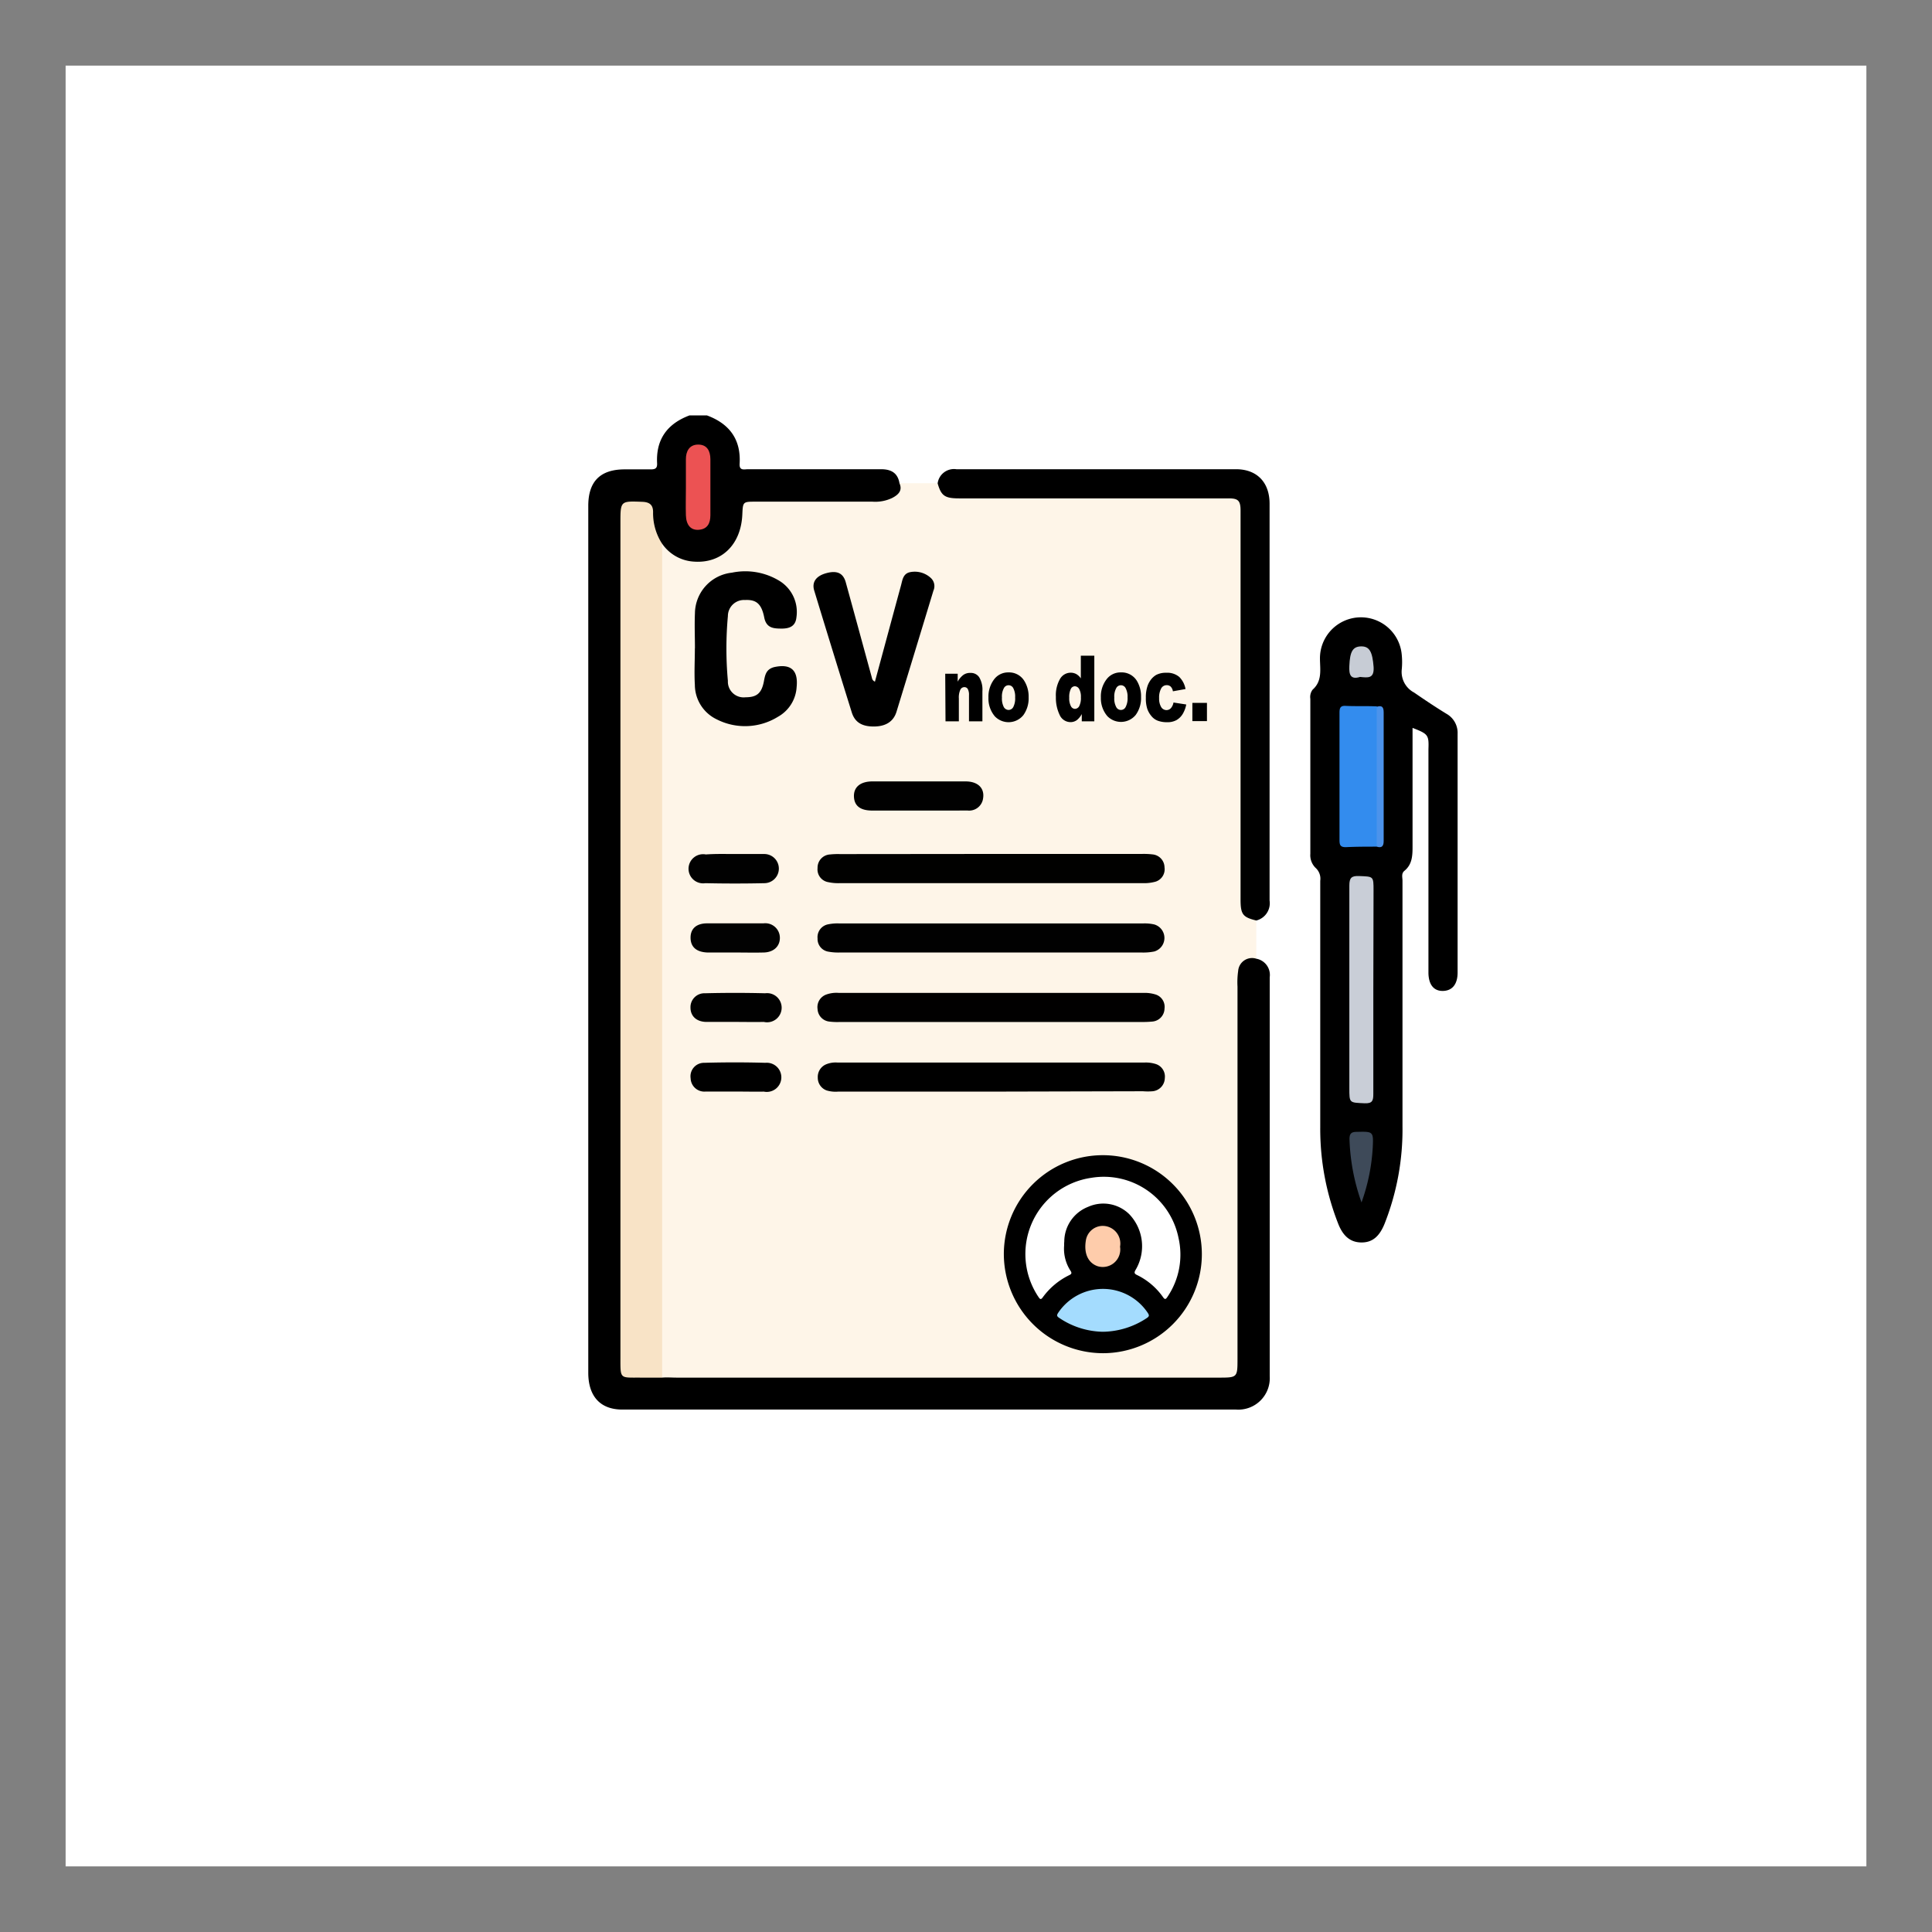 <svg id="Capa_1" data-name="Capa 1" xmlns="http://www.w3.org/2000/svg" viewBox="0 0 265 265"><rect x="0" y="0" width="265" height="265" fill="#333333" stroke="none"/><defs><style>.cls-1{fill:#fff;}.cls-2{fill:gray;}.cls-3{fill:#fef5e8;}.cls-4{fill:#f8e3c6;}.cls-5{fill:#010101;}.cls-6{fill:#010100;}.cls-7{fill:#010000;}.cls-8{fill:#020202;}.cls-9{fill:#c9ced7;}.cls-10{fill:#338cee;}.cls-11{fill:#3e4a59;}.cls-12{fill:#4c93eb;}.cls-13{fill:#c7ccd5;}.cls-14{fill:#a4dcfe;}.cls-15{fill:#feccab;}.cls-16{fill:#ec5253;}</style></defs><title>cv_no_doc</title><rect class="cls-1" x="4.5" y="4.5" width="256" height="256"/><path class="cls-2" d="M270.5,270.5H5.5V5.5h265Zm-256-9h247V14.5H14.5Z" transform="translate(-5.5 -5.5)"/><path class="cls-3" d="M177.82,137v-5.27c-1.66-1-1.73-2.65-1.73-4.4q.06-25.41,0-50.82c0-3-.06-3-3.08-3h-.53c-11.22,0-22.43,0-33.65,0-1.84,0-3.54-.11-4.74-1.73h-5.27c-.4,1.63-.93,2.06-2.72,2.06H109.24c-2.28,0-2.28,0-2.31,2.23,0,3.06-1.62,5.34-4.29,6a5.72,5.72,0,0,1-6.1-2.27c-.65.14-.57.71-.63,1.16a14.56,14.56,0,0,0,0,1.87v98.92q0,5.52,0,11a2.65,2.65,0,0,0,.43,2c.45,0,.89,0,1.33,0q38.19,0,76.38,0c1.37,0,1.67-.35,1.67-1.69-.05-17.78,0-35.57,0-53.35C175.66,137.85,176.06,137.33,177.82,137Z" transform="translate(-5.5 -5.5)"/><path d="M199.25,105.34v3.33c0,4.35,0,8.7,0,13,0,1.23-.06,2.41-1.11,3.27-.46.38-.27.9-.27,1.36,0,11.23,0,22.46,0,33.69a35.12,35.12,0,0,1-2.46,13.37c-.71,1.75-1.68,2.57-3.17,2.56s-2.5-.83-3.18-2.55a35.48,35.48,0,0,1-2.47-13.24c0-11.28,0-22.55,0-33.82a2,2,0,0,0-.64-1.77,2.43,2.43,0,0,1-.72-1.93V101.35a1.66,1.66,0,0,1,.32-1.26c1.36-1.21,1-2.8,1-4.3a5.62,5.62,0,0,1,11.22-.47,10.3,10.3,0,0,1,0,2,3.2,3.2,0,0,0,1.69,3.17c1.45,1,2.94,2,4.45,2.92a3,3,0,0,1,1.52,2.74c0,10.91,0,21.83,0,32.75,0,1.6-.73,2.49-2,2.52s-2-.87-2-2.54q0-15.32,0-30.62C201.5,106.31,201.39,106.17,199.25,105.34Z" transform="translate(-5.5 -5.5)"/><path d="M177.82,131.76c-1.86-.45-2.16-.84-2.16-2.89,0-17.79,0-35.57,0-53.36,0-1.4-.39-1.66-1.69-1.65-12.29,0-24.58,0-36.86,0-2,0-2.5-.32-3-2.06a2.26,2.26,0,0,1,2.57-1.94c12.78,0,25.57,0,38.35,0,2.87,0,4.6,1.79,4.61,4.7q0,27.23,0,54.46A2.44,2.44,0,0,1,177.82,131.76Z" transform="translate(-5.5 -5.5)"/><path class="cls-4" d="M96.54,79.82c-.36.37-.22.83-.22,1.26q0,56.88,0,113.76c-1.73,0-3.46,0-5.18.06-.8,0-1-.3-.95-1a5,5,0,0,0,0-.67q0-58.85,0-117.69c0-1.35.32-1.81,1.67-1.66,1.14.13,2.54-.36,3.4.15s.22,2.1.43,3.19A11.25,11.25,0,0,0,96.54,79.82Z" transform="translate(-5.5 -5.5)"/><path class="cls-5" d="M141.46,136.15H120.69a7.69,7.69,0,0,1-1.59-.12,1.76,1.76,0,0,1-1.46-1.81,1.79,1.79,0,0,1,1.47-1.94,6.32,6.32,0,0,1,1.45-.12h41.81a5.85,5.85,0,0,1,1.45.14,1.93,1.93,0,0,1,0,3.71,7.64,7.64,0,0,1-1.72.14Z" transform="translate(-5.5 -5.5)"/><path d="M141.46,155.23h-21a4.29,4.29,0,0,1-1.57-.16,1.84,1.84,0,0,1-1.22-1.75,1.87,1.87,0,0,1,1.11-1.82,3.43,3.43,0,0,1,1.56-.26h42.21a4.53,4.53,0,0,1,1.43.19,1.8,1.8,0,0,1,1.29,1.95,1.85,1.85,0,0,1-1.67,1.8,8.36,8.36,0,0,1-1.33,0Z" transform="translate(-5.5 -5.5)"/><path class="cls-6" d="M141.46,122.63H162.1a10.13,10.13,0,0,1,1.46.06,1.81,1.81,0,0,1,1.67,1.79,1.78,1.78,0,0,1-1.42,2,5.78,5.78,0,0,1-1.44.16H120.56a6.37,6.37,0,0,1-1.45-.14,1.77,1.77,0,0,1-1.47-1.94,1.81,1.81,0,0,1,1.72-1.86,9.86,9.86,0,0,1,1.33-.05Z" transform="translate(-5.5 -5.5)"/><path class="cls-7" d="M141.33,145.68H120.69a8.87,8.87,0,0,1-1.46-.06,1.81,1.81,0,0,1-1.59-1.71,1.83,1.83,0,0,1,1.21-2,4.07,4.07,0,0,1,1.7-.22h41.82a4.91,4.91,0,0,1,1.57.2,1.77,1.77,0,0,1,1.29,1.94,1.82,1.82,0,0,1-1.66,1.79,14.26,14.26,0,0,1-1.46.06Z" transform="translate(-5.5 -5.5)"/><path d="M100.82,94.41c0-1.59-.07-3.19,0-4.78a5.67,5.67,0,0,1,5.07-5.58,9,9,0,0,1,6.53,1.13,5,5,0,0,1,2.32,5c-.13,1.3-1.06,1.55-2.09,1.54s-2-.06-2.31-1.45c-.37-1.94-1.09-2.55-2.65-2.47A2.21,2.21,0,0,0,105.34,90a48.89,48.89,0,0,0,0,8.89,2.16,2.16,0,0,0,2.42,2.25c1.5,0,2.19-.51,2.51-2.14.17-.9.29-1.71,1.43-2,2.26-.49,3.3.41,3.07,2.72a5,5,0,0,1-2.57,4.1,8.57,8.57,0,0,1-8.39.35,5.27,5.27,0,0,1-3-4.73c-.1-1.68,0-3.37,0-5Z" transform="translate(-5.5 -5.5)"/><path d="M125.51,99c1.2-4.42,2.38-8.82,3.58-13.22.2-.75.28-1.63,1.29-1.81a3.24,3.24,0,0,1,2.82.83,1.52,1.52,0,0,1,.33,1.72q-2.52,8.32-5.07,16.63c-.42,1.33-1.48,2-3.12,2s-2.58-.6-3-1.91q-2.61-8.36-5.16-16.74c-.35-1.16.26-2,1.65-2.38s2.31-.09,2.68,1.26c1.19,4.31,2.36,8.62,3.54,12.93C125.12,98.52,125.1,98.81,125.51,99Z" transform="translate(-5.5 -5.5)"/><path class="cls-5" d="M131.53,116.68c-2.13,0-4.26,0-6.39,0-1.66,0-2.47-.67-2.51-1.93s.84-2.06,2.52-2.07q6.39,0,12.78,0c1.7,0,2.62.92,2.42,2.28a1.93,1.93,0,0,1-2.17,1.71C136,116.69,133.74,116.67,131.53,116.68Z" transform="translate(-5.5 -5.5)"/><path class="cls-8" d="M106.43,136.15c-1.28,0-2.57,0-3.86,0-1.53-.05-2.33-.74-2.35-2s.79-2,2.28-2c2.57,0,5.15,0,7.72,0a2,2,0,0,1,2.25,2c0,1.16-.87,2-2.31,2C108.92,136.18,107.67,136.15,106.43,136.15Z" transform="translate(-5.5 -5.5)"/><path d="M106.29,155.22c-1.33,0-2.66,0-4,0a1.88,1.88,0,0,1-2.06-1.81,1.85,1.85,0,0,1,1.87-2.13c2.79-.08,5.59-.08,8.38,0a2,2,0,1,1-.21,3.95C109,155.25,107.62,155.22,106.29,155.22Z" transform="translate(-5.5 -5.5)"/><path class="cls-5" d="M106.43,145.67c-1.33,0-2.66,0-4,0s-2.2-.74-2.22-1.93a1.91,1.91,0,0,1,2-2c2.74-.07,5.5-.07,8.24,0a2,2,0,1,1-.19,3.93C109,145.7,107.72,145.67,106.43,145.67Z" transform="translate(-5.5 -5.5)"/><path class="cls-5" d="M106.3,122.64c1.33,0,2.66,0,4,0a2,2,0,1,1,.06,4c-2.7.06-5.41.06-8.11,0a2,2,0,1,1,.07-3.94C103.64,122.6,105,122.64,106.3,122.64Z" transform="translate(-5.5 -5.5)"/><path class="cls-9" d="M193.87,141.33c0,4.74,0,9.48,0,14.22,0,.92-.12,1.32-1.2,1.28-2.09-.1-2.09,0-2.09-2.08,0-9.26,0-18.52,0-27.78,0-1.06.29-1.35,1.32-1.31,2,.08,2,0,2,2Z" transform="translate(-5.5 -5.5)"/><path class="cls-10" d="M194.34,121.63c-1.42,0-2.84,0-4.25.07-.76,0-.86-.31-.86-1q0-8.72,0-17.43c0-.63.1-1,.86-.95,1.41.07,2.83,0,4.25.07a2.52,2.52,0,0,1,.42,1.76q0,7.85,0,15.67A2.44,2.44,0,0,1,194.34,121.63Z" transform="translate(-5.5 -5.5)"/><path class="cls-11" d="M192.25,170.43a28.42,28.42,0,0,1-1.65-8.68c0-.77.26-1,1-1,2.24-.05,2.3-.07,2.19,2.14A26.52,26.52,0,0,1,192.25,170.43Z" transform="translate(-5.5 -5.5)"/><path class="cls-12" d="M194.34,121.63V102.44c.69-.21.95,0,.95.77q0,8.83,0,17.66C195.29,121.6,195,121.84,194.34,121.63Z" transform="translate(-5.5 -5.5)"/><path class="cls-13" d="M192.05,98.35c-1.33.41-1.53-.33-1.47-1.52.08-1.92.45-2.65,1.61-2.67s1.56.74,1.72,2.84C194,98.6,193.14,98.46,192.05,98.35Z" transform="translate(-5.5 -5.5)"/><path d="M143.19,177.51a13.58,13.58,0,1,1,13.6,13.6A13.63,13.63,0,0,1,143.19,177.51Z" transform="translate(-5.5 -5.5)"/><path class="cls-1" d="M151.46,176.34a5.54,5.54,0,0,0,.88,3.47c.22.33.11.46-.19.6a9.76,9.76,0,0,0-3.63,3.05c-.25.34-.37.25-.57-.05a10.56,10.56,0,0,1,7.2-16.35,10.45,10.45,0,0,1,12,8.24,10.31,10.31,0,0,1-1.53,8.1c-.24.36-.36.36-.61,0a9.34,9.34,0,0,0-3.52-3c-.41-.19-.46-.34-.21-.75a6.36,6.36,0,0,0-.9-7.62,5.08,5.08,0,0,0-5.62-1,5.14,5.14,0,0,0-3.28,4.76A4.36,4.36,0,0,0,151.46,176.34Z" transform="translate(-5.5 -5.5)"/><path class="cls-14" d="M156.76,188.17a11,11,0,0,1-6-1.92c-.36-.24-.3-.39-.11-.69a7.39,7.39,0,0,1,12.27,0c.21.32.26.48-.12.73A11.11,11.11,0,0,1,156.76,188.17Z" transform="translate(-5.5 -5.5)"/><path class="cls-15" d="M159.13,176.5a2.4,2.4,0,0,1-3.13,2.66c-1.26-.47-1.85-1.74-1.56-3.51a2.35,2.35,0,0,1,2.2-2A2.42,2.42,0,0,1,159.13,176.5Z" transform="translate(-5.5 -5.5)"/><path d="M177.82,137a2.26,2.26,0,0,1,1.84,2.54q0,27.38,0,54.74a4.31,4.31,0,0,1-4.62,4.56H90.85c-3,0-4.66-1.81-4.66-5.05V74.88c0-3.33,1.63-5,5-5,1.2,0,2.4,0,3.6,0,.63,0,.87-.19.84-.83-.17-3.29,1.4-5.43,4.44-6.57h2.4c3.08,1.14,4.68,3.29,4.48,6.63-.06,1,.64.75,1.16.75q9.12,0,18.23,0c1.39,0,2.3.5,2.54,1.94.45,1-.19,1.58-1,2a5.37,5.37,0,0,1-2.71.51h-16c-1.77,0-1.77,0-1.85,1.76-.18,4.14-2.86,6.75-6.67,6.46a5.68,5.68,0,0,1-4.5-2.72,7.71,7.71,0,0,1-1.07-4.07c0-1-.49-1.37-1.48-1.41-3-.11-3-.14-3,2.89V191.73c0,3-.09,2.71,2.78,2.73,1,0,2,0,2.93,0,.67-.06,1.33,0,2,0h74.31c2.62,0,2.62,0,2.62-2.64q0-25.5,0-51a10.82,10.82,0,0,1,.09-2.13A1.91,1.91,0,0,1,177.82,137Z" transform="translate(-5.5 -5.5)"/><path class="cls-16" d="M99.58,72.48c0-1.33,0-2.66,0-4,0-1.08.47-2,1.69-2s1.66.88,1.67,2c0,2.56,0,5.13,0,7.69,0,1.09-.4,1.93-1.63,2-1.07.07-1.69-.67-1.73-2S99.58,73.72,99.58,72.48Z" transform="translate(-5.5 -5.5)"/><path d="M135.15,97.91h1.71V99a2.85,2.85,0,0,1,.77-.92,1.58,1.58,0,0,1,1-.28,1.36,1.36,0,0,1,1.19.61,3.32,3.32,0,0,1,.43,1.9v4.13h-1.84v-3.57a1.68,1.68,0,0,0-.17-.87.53.53,0,0,0-.47-.25.61.61,0,0,0-.54.34,2.55,2.55,0,0,0-.21,1.23v3.12h-1.83Z" transform="translate(-5.5 -5.5)"/><path d="M141.08,101.18a3.92,3.92,0,0,1,.74-2.45,2.4,2.4,0,0,1,2-1A2.44,2.44,0,0,1,146,98.9a4.06,4.06,0,0,1,.59,2.24,3.93,3.93,0,0,1-.73,2.46,2.61,2.61,0,0,1-3.9.16A3.77,3.77,0,0,1,141.08,101.18Zm1.85,0a2.56,2.56,0,0,0,.25,1.29.77.77,0,0,0,.66.41.74.74,0,0,0,.65-.41,2.57,2.57,0,0,0,.25-1.31,2.48,2.48,0,0,0-.25-1.26.72.72,0,0,0-1.3,0A2.39,2.39,0,0,0,142.93,101.17Z" transform="translate(-5.5 -5.5)"/><path d="M155.6,95.44v9h-1.72v-1a2.63,2.63,0,0,1-.66.82,1.47,1.47,0,0,1-.88.29,1.64,1.64,0,0,1-1.5-1,5.42,5.42,0,0,1-.51-2.46,4.47,4.47,0,0,1,.57-2.47,1.68,1.68,0,0,1,1.45-.85,1.61,1.61,0,0,1,.78.19,1.92,1.92,0,0,1,.62.59V95.44Zm-1.84,5.7a2.15,2.15,0,0,0-.24-1.14.7.7,0,0,0-.6-.37.62.62,0,0,0-.54.36,2.52,2.52,0,0,0-.22,1.21,2.27,2.27,0,0,0,.23,1.16.64.64,0,0,0,.55.37.69.69,0,0,0,.59-.37A2.45,2.45,0,0,0,153.76,101.14Z" transform="translate(-5.5 -5.5)"/><path d="M156.5,101.18a3.86,3.86,0,0,1,.74-2.45,2.38,2.38,0,0,1,2-1,2.44,2.44,0,0,1,2.18,1.13,4.06,4.06,0,0,1,.59,2.24,3.93,3.93,0,0,1-.73,2.46,2.61,2.61,0,0,1-3.9.16A3.77,3.77,0,0,1,156.5,101.18Zm1.84,0a2.44,2.44,0,0,0,.26,1.29.72.72,0,0,0,1.3,0,2.55,2.55,0,0,0,.26-1.31,2.47,2.47,0,0,0-.26-1.26.72.72,0,0,0-1.3,0A2.39,2.39,0,0,0,158.34,101.17Z" transform="translate(-5.5 -5.5)"/><path d="M166.46,101.86l1.75.27a4,4,0,0,1-.48,1.29,2.41,2.41,0,0,1-.84.84,2.53,2.53,0,0,1-1.3.3,3.56,3.56,0,0,1-1.27-.2,2.06,2.06,0,0,1-.87-.62,3.14,3.14,0,0,1-.58-1,4.68,4.68,0,0,1-.2-1.54,4.74,4.74,0,0,1,.25-1.67,3.19,3.19,0,0,1,.5-.88,2.58,2.58,0,0,1,.66-.57,2.82,2.82,0,0,1,1.38-.3,2.55,2.55,0,0,1,1.79.57,3.1,3.1,0,0,1,.86,1.66l-1.73.31a1.19,1.19,0,0,0-.29-.63.79.79,0,0,0-.58-.21.85.85,0,0,0-.74.45,2.6,2.6,0,0,0-.28,1.34,2.23,2.23,0,0,0,.28,1.21.85.85,0,0,0,.72.42.82.82,0,0,0,.6-.25A1.58,1.58,0,0,0,166.46,101.86Z" transform="translate(-5.5 -5.5)"/><path d="M169.05,101.91h2v2.5h-2Z" transform="translate(-5.5 -5.5)"/></svg>